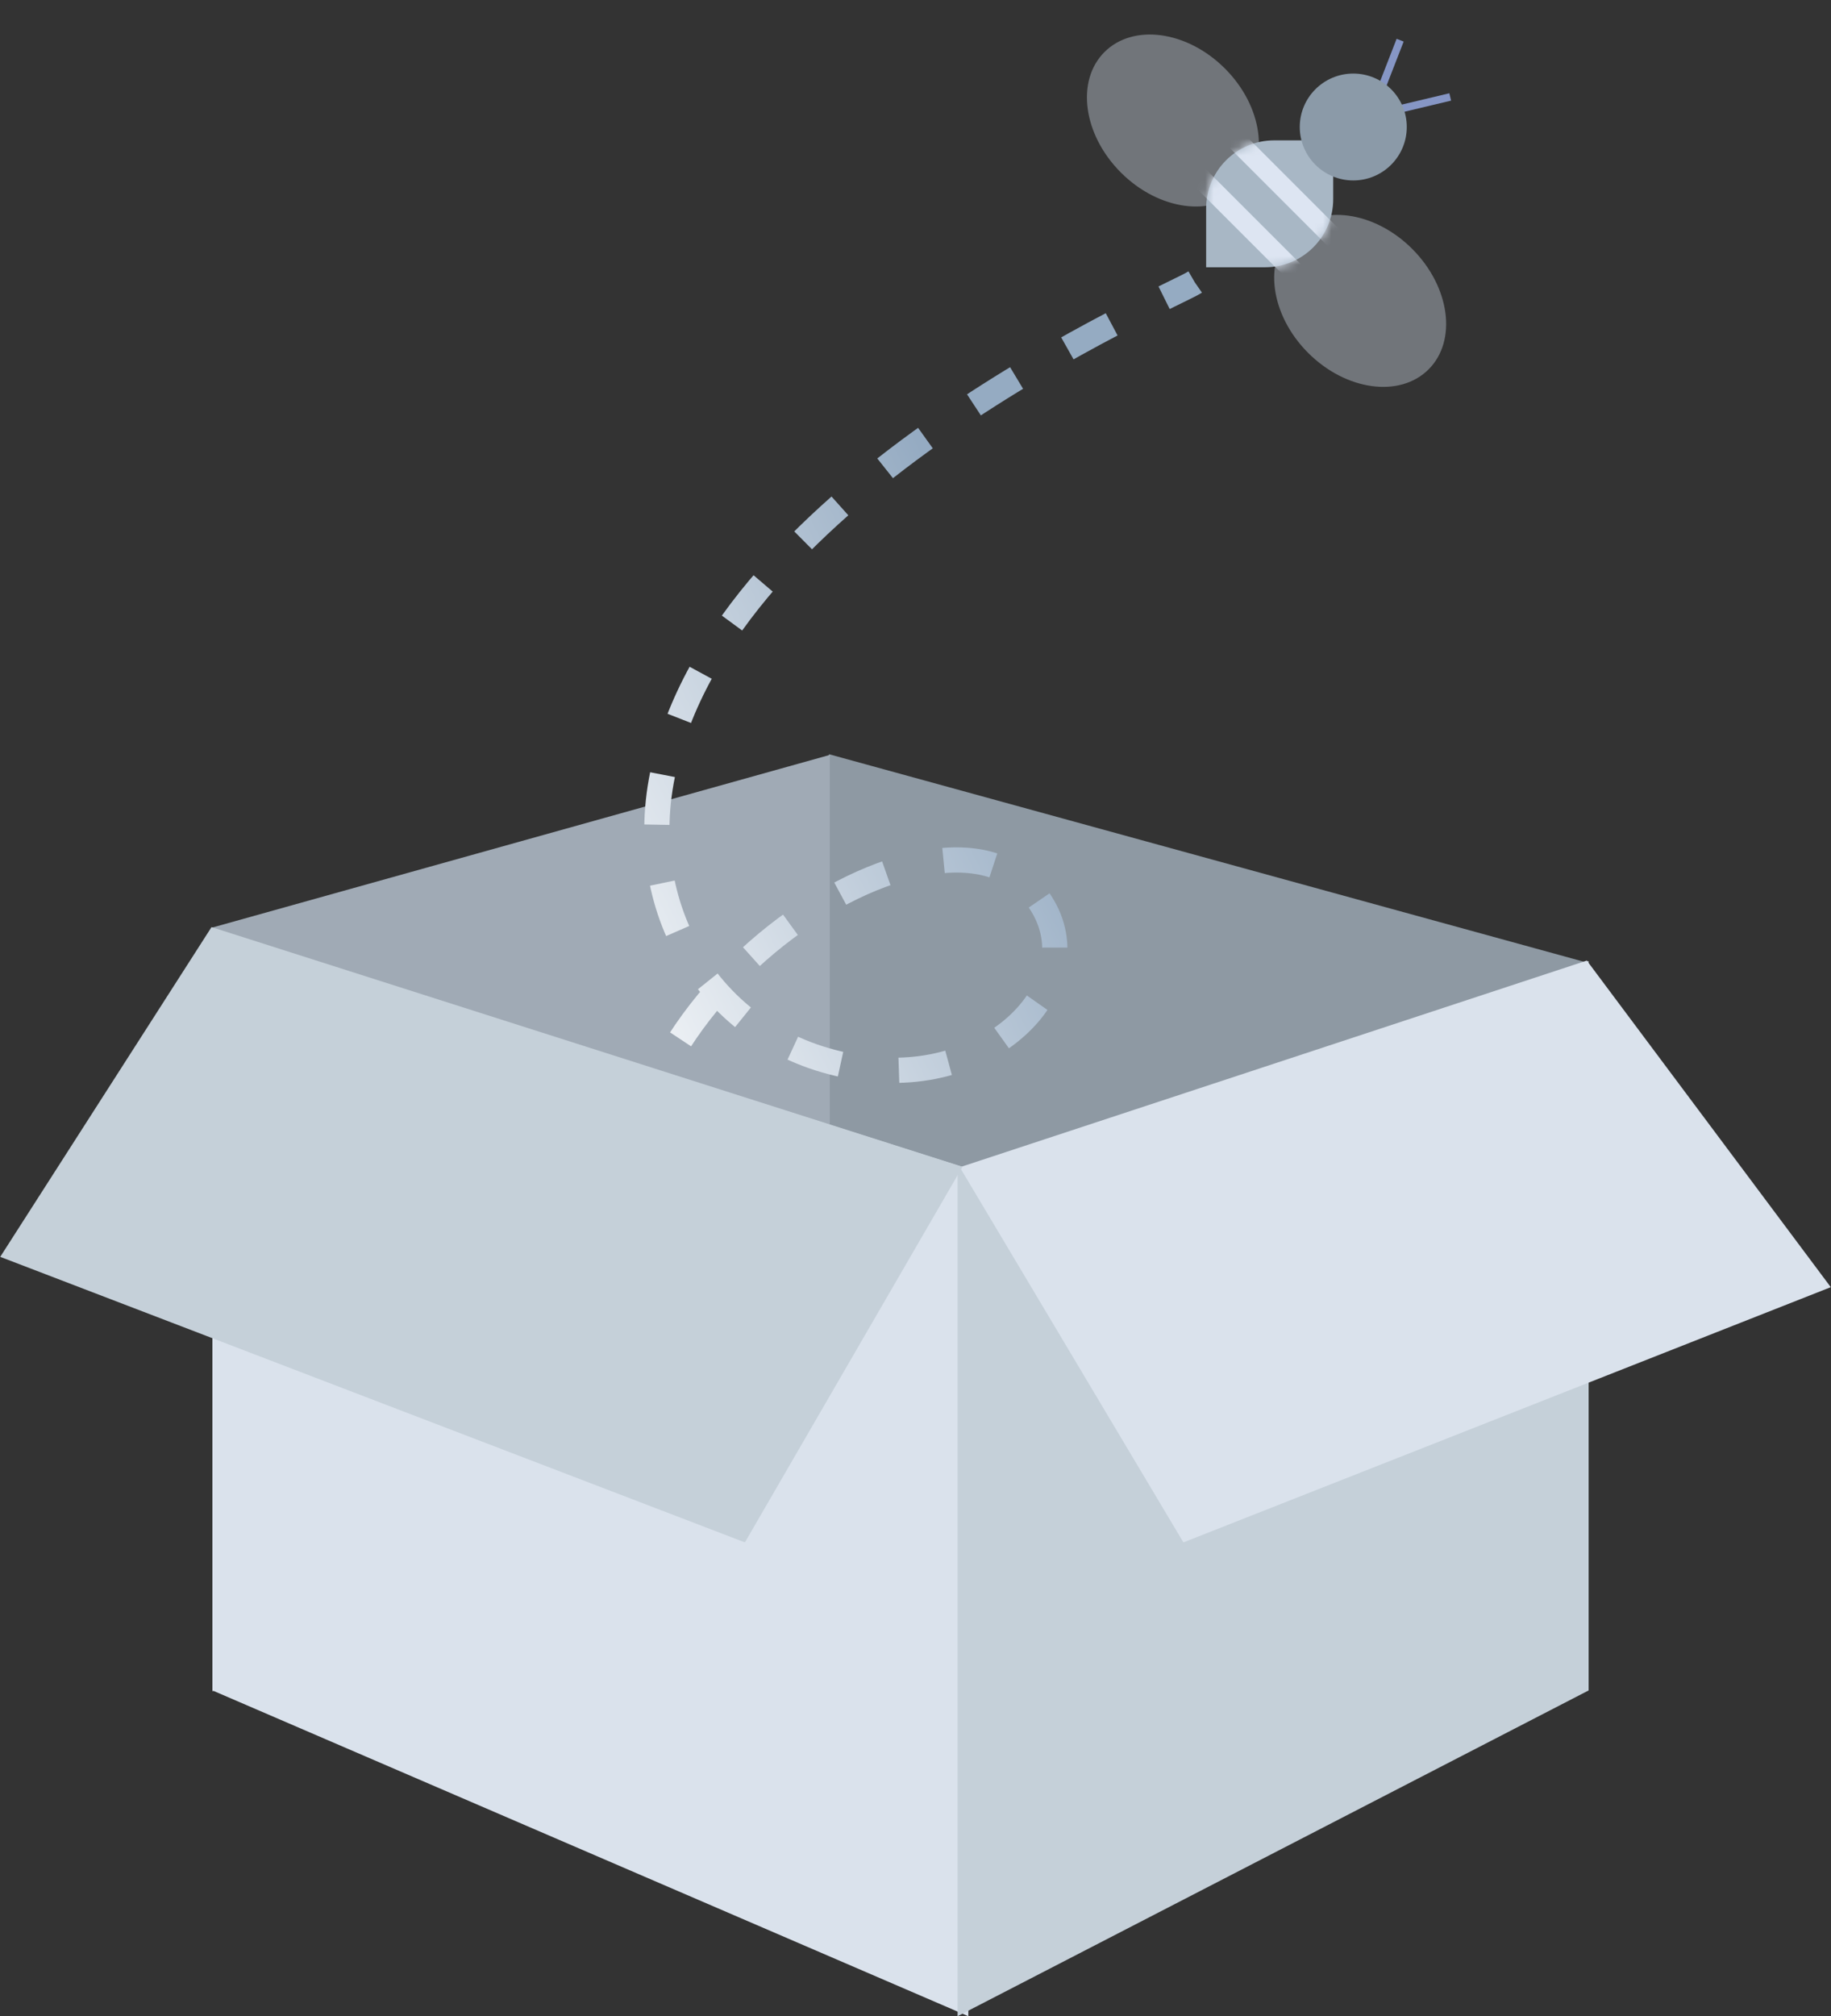 <svg width="218" height="240" viewBox="0 0 218 240" fill="none" xmlns="http://www.w3.org/2000/svg">
<rect x="0" y="0" width="218" height="240" fill="#333333" stroke="none"/>
<path fill-rule="evenodd" clip-rule="evenodd" d="M98.694 89.777L188.69 114.511V201.058L98.694 162.28V89.777Z" fill="#8E99A3"/>
<path fill-rule="evenodd" clip-rule="evenodd" d="M98.797 89.861L25.293 110.405V201.347L98.797 161.985V89.861Z" fill="#A0AAB5"/>
<path d="M146.136 194.859C125.825 188.912 90.155 189.443 76.76 154.689C64.483 122.837 109.771 92.182 122.442 105.603C131.42 115.114 119.912 128.829 103.942 127.288C85.967 125.554 75.342 109.476 78.886 92.182C85.917 57.877 139.97 35.181 142.248 33.6" stroke="url(#paint0_linear_171_18806)" stroke-width="3" stroke-dasharray="6 7"/>
<ellipse opacity="0.4" cx="8.759" cy="11.528" rx="8.759" ry="11.528" transform="matrix(0.707 -0.707 0.707 0.707 125.304 12.389)" fill="#CED8E5"/>
<ellipse opacity="0.4" cx="8.759" cy="11.528" rx="8.759" ry="11.528" transform="matrix(-0.707 0.707 -0.707 -0.707 176.285 37.773)" fill="#CED8E5"/>
<path d="M143.604 24.808C143.604 20.334 147.23 16.708 151.704 16.708H158.732V23.715C158.732 28.189 155.105 31.815 150.632 31.815H143.604V24.808Z" fill="#A8B7C5"/>
<mask id="mask0_171_18806" style="mask-type:luminance" maskUnits="userSpaceOnUse" x="143" y="16" width="16" height="16">
<path d="M143.604 24.808C143.604 20.334 147.23 16.708 151.704 16.708H158.732V23.715C158.732 28.189 155.105 31.815 150.632 31.815H143.604V24.808Z" fill="white"/>
</mask>
<g mask="url(#mask0_171_18806)">
<rect width="2.389" height="17.491" transform="matrix(0.707 -0.707 0.707 0.707 140.954 20.909)" fill="#DDE5F2"/>
<path fill-rule="evenodd" clip-rule="evenodd" d="M145.731 16.934L147.42 15.245L159.787 27.614L158.098 29.304L145.731 16.934Z" fill="#DDE5F2"/>
</g>
<path d="M166.854 12.923L172.664 11.54" stroke="#8696C5" stroke-width="0.9"/>
<path d="M164.466 10.536L166.702 4.784" stroke="#8696C5" stroke-width="0.9"/>
<ellipse cx="161.121" cy="15.118" rx="6.37" ry="6.361" fill="#8B9AA8"/>
<path fill-rule="evenodd" clip-rule="evenodd" d="M25.292 110.568L115.288 139.133V239.999L25.292 201.221V110.568Z" fill="#DAE2EC"/>
<path fill-rule="evenodd" clip-rule="evenodd" d="M189.143 114.399L114.012 139.133V240L189.143 201.221V114.399Z" fill="#C5D0D9"/>
<path fill-rule="evenodd" clip-rule="evenodd" d="M188.93 114.341L217.974 153.218L140.897 183.599L114.276 138.943L188.93 114.341Z" fill="#DAE2EC"/>
<path fill-rule="evenodd" clip-rule="evenodd" d="M25.184 110.358L0.027 149.61L88.69 183.597L114.594 138.888L25.184 110.358Z" fill="#C5D0D9"/>
<defs>
<linearGradient id="paint0_linear_171_18806" x1="90.868" y1="14.363" x2="27.333" y2="45.15" gradientUnits="userSpaceOnUse">
<stop stop-color="#95ABC2"/>
<stop offset="1" stop-color="white"/>
</linearGradient>
</defs>
</svg>
